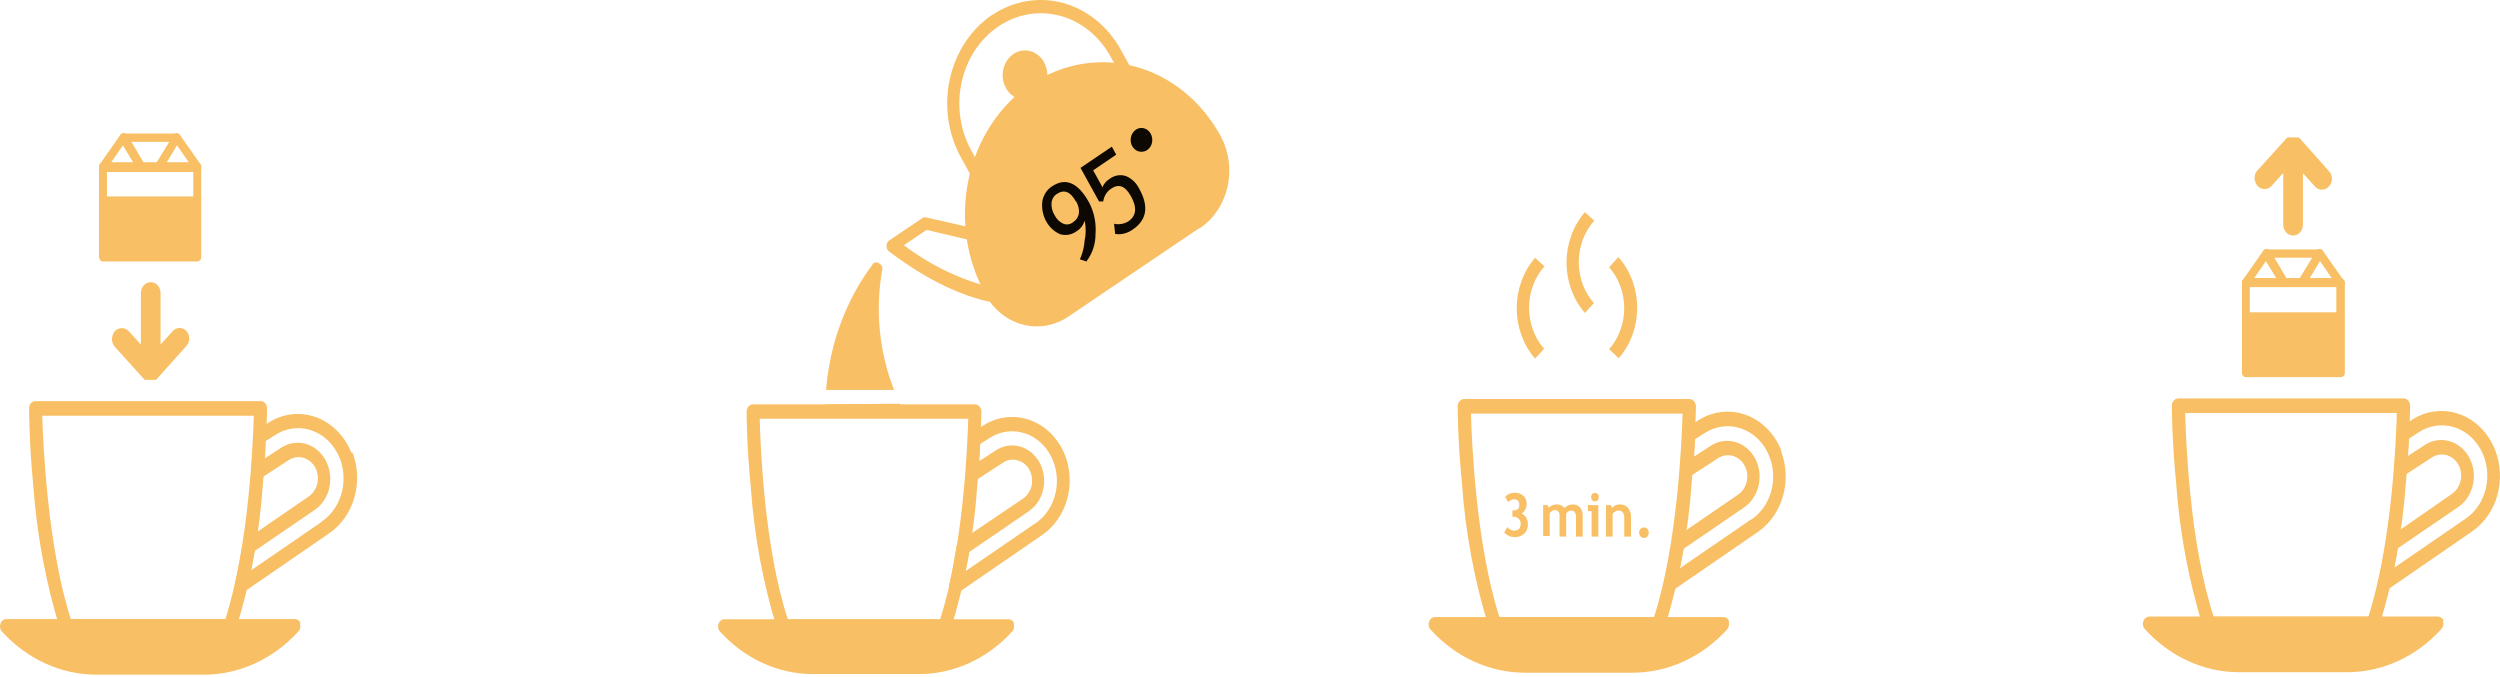 <svg width="665" height="180" viewBox="0 0 665 180" fill="none" xmlns="http://www.w3.org/2000/svg">
<g id="Group 9">
<g id="icon1">
<path id="Vector" d="M52.472 52.25H27.391V68.351H52.472V52.25Z" fill="#F8BF64"/>
<path id="Vector_2" fill-rule="evenodd" clip-rule="evenodd" d="M41.718 43.211H38.145L34.953 37.738H45.101L41.718 43.211ZM47.941 36.149C47.849 35.957 47.711 35.797 47.542 35.684C47.373 35.573 47.18 35.513 46.984 35.513H32.879C32.683 35.513 32.49 35.573 32.321 35.684C32.153 35.797 32.014 35.957 31.922 36.149C31.83 36.333 31.781 36.539 31.781 36.749C31.781 36.959 31.83 37.166 31.922 37.349L36.613 45.153C36.713 45.313 36.847 45.444 37.002 45.536C37.157 45.628 37.33 45.678 37.506 45.682H42.229C42.405 45.678 42.578 45.628 42.733 45.536C42.889 45.444 43.022 45.313 43.123 45.153L47.813 37.349C47.944 37.167 48.025 36.948 48.047 36.717C48.07 36.486 48.033 36.252 47.941 36.043V36.149Z" fill="#F8BF64"/>
<path id="Vector_3" fill-rule="evenodd" clip-rule="evenodd" d="M29.561 43.211L32.752 38.586L35.528 43.211H29.561ZM38.464 43.741L33.741 35.938C33.657 35.777 33.536 35.643 33.39 35.55C33.245 35.457 33.079 35.408 32.911 35.408C32.74 35.401 32.57 35.439 32.415 35.519C32.259 35.599 32.123 35.718 32.018 35.867L26.561 43.67C26.453 43.854 26.395 44.069 26.395 44.288C26.395 44.508 26.453 44.722 26.561 44.906C26.652 45.102 26.789 45.268 26.957 45.386C27.125 45.504 27.319 45.57 27.518 45.577H37.698C37.89 45.574 38.077 45.514 38.24 45.402C38.404 45.29 38.536 45.131 38.623 44.941C38.695 44.744 38.718 44.528 38.691 44.317C38.663 44.106 38.584 43.907 38.464 43.741Z" fill="#F8BF64"/>
<path id="Vector_4" fill-rule="evenodd" clip-rule="evenodd" d="M44.271 43.211L47.047 38.586L50.238 43.211H44.271ZM53.302 43.67L47.845 35.867C47.739 35.718 47.603 35.599 47.448 35.519C47.293 35.439 47.123 35.401 46.952 35.408C46.783 35.408 46.618 35.457 46.473 35.55C46.327 35.643 46.206 35.777 46.122 35.938L41.399 43.741C41.304 43.923 41.254 44.13 41.254 44.341C41.254 44.552 41.304 44.759 41.399 44.941C41.486 45.131 41.619 45.29 41.782 45.402C41.945 45.514 42.133 45.574 42.325 45.577H52.504C52.703 45.57 52.897 45.504 53.065 45.386C53.234 45.268 53.37 45.102 53.461 44.906C53.547 44.706 53.578 44.481 53.55 44.262C53.522 44.042 53.435 43.836 53.302 43.67Z" fill="#F8BF64"/>
<path id="Vector_5" fill-rule="evenodd" clip-rule="evenodd" d="M51.419 67.185H28.444V45.753H51.419V67.185ZM52.472 43.211H27.391C27.111 43.211 26.843 43.334 26.646 43.552C26.449 43.77 26.338 44.067 26.338 44.376V68.35C26.337 68.663 26.448 68.963 26.644 69.187C26.841 69.411 27.109 69.542 27.391 69.551H52.472C52.754 69.542 53.022 69.411 53.219 69.187C53.416 68.963 53.525 68.663 53.525 68.35V44.376C53.525 44.067 53.414 43.77 53.217 43.552C53.019 43.334 52.752 43.211 52.472 43.211Z" fill="#F8BF64"/>
<path id="Vector_6" fill-rule="evenodd" clip-rule="evenodd" d="M38.496 101.046C38.547 101.068 38.604 101.068 38.655 101.046H38.91H39.166H39.389C39.729 101.081 40.071 101.081 40.41 101.046H40.697H40.953H41.176C41.206 101.061 41.239 101.07 41.272 101.07C41.305 101.07 41.338 101.061 41.367 101.046C41.544 100.977 41.699 100.855 41.814 100.693L49.537 92.078C49.792 91.816 49.995 91.5 50.135 91.147C50.274 90.795 50.346 90.414 50.346 90.03C50.346 89.645 50.274 89.264 50.135 88.912C49.995 88.56 49.792 88.243 49.537 87.982C49.032 87.478 48.371 87.212 47.692 87.238C47.013 87.264 46.37 87.582 45.899 88.123L42.708 91.654V77.954C42.708 77.186 42.432 76.45 41.941 75.907C41.451 75.364 40.785 75.059 40.091 75.059C39.397 75.059 38.732 75.364 38.241 75.907C37.75 76.45 37.474 77.186 37.474 77.954V91.654L34.283 88.123C33.778 87.584 33.103 87.282 32.401 87.282C31.698 87.282 31.024 87.584 30.518 88.123C30.048 88.693 29.787 89.435 29.784 90.206C29.787 90.956 30.05 91.677 30.518 92.219L38.304 100.834C38.357 100.916 38.422 100.987 38.496 101.046Z" fill="#F8BF64"/>
<path id="Vector_7" fill-rule="evenodd" clip-rule="evenodd" d="M59.939 164.706H18.839C12.616 145.357 11.467 118.029 11.244 110.579H67.502C67.31 118.029 66.162 145.357 59.939 164.706ZM70.533 107.26C70.37 107.08 70.175 106.937 69.962 106.84C69.748 106.743 69.52 106.694 69.289 106.695H9.457C8.993 106.707 8.55 106.909 8.213 107.26C8.053 107.442 7.928 107.657 7.845 107.894C7.763 108.131 7.725 108.384 7.734 108.637C7.734 108.637 7.734 117.605 8.851 129.186C9.79 142.174 12.18 154.982 15.967 167.319C16.1 167.685 16.33 167.998 16.625 168.218C16.921 168.438 17.27 168.555 17.626 168.555H61.152C61.505 168.558 61.85 168.441 62.141 168.22C62.432 167.999 62.655 167.685 62.779 167.319C66.596 154.991 68.987 142.179 69.895 129.186C70.948 117.605 71.044 108.743 71.044 108.637C71.033 108.124 70.851 107.634 70.533 107.26Z" fill="#F8BF64"/>
<path id="Vector_8" fill-rule="evenodd" clip-rule="evenodd" d="M85.69 138.719L66.831 151.677C67.15 150.018 67.438 148.323 67.725 146.558L83.903 135.506C85.639 134.252 86.914 132.355 87.499 130.155C88.084 127.954 87.94 125.595 87.094 123.501C86.608 122.261 85.889 121.15 84.985 120.241C84.081 119.332 83.013 118.646 81.851 118.229C80.689 117.811 79.461 117.672 78.247 117.82C77.032 117.968 75.861 118.4 74.809 119.088L70.309 122.018C70.309 120.465 70.501 118.911 70.565 117.393L73.054 115.804C75.804 113.973 79.1 113.427 82.214 114.284C85.329 115.142 88.009 117.333 89.663 120.377C91.318 123.42 91.812 127.066 91.037 130.512C90.262 133.959 88.281 136.924 85.531 138.754L85.69 138.719ZM93.445 120.394C92.563 118.182 91.27 116.199 89.65 114.576C88.031 112.953 86.12 111.725 84.043 110.972C81.967 110.22 79.77 109.959 77.596 110.208C75.422 110.456 73.32 111.208 71.426 112.415L68.235 114.568C67.991 114.734 67.786 114.961 67.637 115.231C67.487 115.501 67.397 115.806 67.374 116.122C67.374 119.158 67.055 122.266 66.799 125.337C66.769 125.699 66.831 126.062 66.977 126.387C67.124 126.711 67.35 126.984 67.629 127.173C67.903 127.357 68.218 127.454 68.538 127.454C68.859 127.454 69.174 127.357 69.448 127.173L76.819 122.371C77.448 121.97 78.146 121.718 78.869 121.633C79.591 121.548 80.321 121.631 81.013 121.877C81.704 122.123 82.341 122.527 82.883 123.062C83.425 123.597 83.859 124.252 84.159 124.984C84.634 126.234 84.694 127.63 84.325 128.924C83.957 130.217 83.186 131.324 82.148 132.046L65.332 143.592C65.115 143.724 64.929 143.911 64.79 144.138C64.652 144.366 64.564 144.626 64.534 144.898C63.928 148.429 63.289 151.96 62.555 155.137C62.474 155.514 62.493 155.909 62.613 156.273C62.732 156.637 62.945 156.954 63.225 157.185C63.531 157.433 63.9 157.569 64.278 157.574C64.599 157.576 64.913 157.465 65.172 157.256L87.509 141.897C90.71 139.73 93.101 136.365 94.249 132.412C95.397 128.46 95.225 124.183 93.764 120.359L93.445 120.394Z" fill="#F8BF64"/>
<path id="Vector_9" fill-rule="evenodd" clip-rule="evenodd" d="M54.132 175.581H25.731C18.83 175.561 12.117 173.085 6.585 168.519H73.597C68.065 173.085 61.352 175.561 54.451 175.581H54.132ZM79.979 165.871C79.853 165.509 79.629 165.199 79.338 164.984C79.046 164.769 78.702 164.659 78.352 164.67H1.767C1.417 164.659 1.072 164.769 0.78 164.984C0.489 165.199 0.265 165.509 0.139 165.871C0.002 166.225 -0.035 166.618 0.033 166.996C0.102 167.374 0.272 167.721 0.522 167.989C7.219 175.359 16.286 179.487 25.731 179.465H54.132C63.577 179.487 72.644 175.359 79.341 167.989C79.604 167.715 79.783 167.356 79.852 166.963C79.92 166.57 79.876 166.164 79.724 165.8L79.979 165.871Z" fill="#F8BF64"/>
<path id="Vector_10" fill-rule="evenodd" clip-rule="evenodd" d="M77.969 166.119C77.84 165.787 77.626 165.503 77.354 165.303C77.082 165.102 76.764 164.993 76.437 164.989H3.426C3.096 164.995 2.775 165.108 2.502 165.315C2.23 165.521 2.018 165.81 1.892 166.148C1.767 166.486 1.733 166.857 1.796 167.216C1.859 167.575 2.015 167.905 2.246 168.166C8.643 175.216 17.309 179.166 26.338 179.147H53.526C62.555 179.166 71.221 175.216 77.618 168.166C77.857 167.905 78.019 167.569 78.082 167.203C78.144 166.837 78.105 166.459 77.969 166.119Z" fill="#F8BF64"/>
</g>
<g id="icon2">
<path id="Vector_11" fill-rule="evenodd" clip-rule="evenodd" d="M276.337 17.428C275.889 16.618 275.234 15.973 274.455 15.575C273.676 15.177 272.808 15.044 271.96 15.191C271.112 15.339 270.323 15.761 269.692 16.404C269.061 17.048 268.617 17.884 268.415 18.806C268.213 19.729 268.262 20.698 268.558 21.589C268.853 22.481 269.38 23.256 270.073 23.816C270.766 24.376 271.593 24.696 272.45 24.737C273.308 24.777 274.157 24.535 274.89 24.042C275.378 23.714 275.803 23.282 276.14 22.771C276.477 22.261 276.72 21.682 276.854 21.067C276.989 20.453 277.012 19.815 276.924 19.191C276.835 18.566 276.635 17.967 276.337 17.428Z" fill="#F8BF64"/>
<path id="Vector_12" d="M318.717 60.874L284.108 84.268C280.475 86.684 276.128 87.421 272.007 86.32C267.886 85.22 264.322 82.369 262.085 78.385V78.176C257.018 69.032 255.429 58.041 257.663 47.604C259.897 37.168 265.774 28.134 274.009 22.476H274.198C282.488 16.892 292.441 15.171 301.876 17.689C311.311 20.208 319.46 26.761 324.537 35.914L324.915 36.575C326.968 40.603 327.531 45.355 326.487 49.833C325.443 54.312 322.873 58.169 319.315 60.596L318.717 60.874ZM282.409 81.03L317.364 57.358C320.21 55.395 322.244 52.272 323.027 48.663C323.81 45.055 323.279 41.251 321.548 38.072L321.391 37.828C316.779 29.566 309.402 23.655 300.868 21.386C292.334 19.117 283.335 20.672 275.834 25.713C268.355 30.823 263.007 38.999 260.956 48.455C258.905 57.912 260.317 67.883 264.885 76.191V76.4C265.746 77.986 266.884 79.365 268.232 80.458C269.581 81.551 271.112 82.336 272.738 82.767C274.364 83.198 276.05 83.267 277.7 82.969C279.35 82.67 280.929 82.011 282.346 81.03H282.409Z" fill="#F8BF64"/>
<path id="Vector_13" fill-rule="evenodd" clip-rule="evenodd" d="M250.066 164.754H209.574C203.282 145.677 202.275 118.732 202.086 111.387H257.554C257.334 118.732 256.233 145.677 250.066 164.754ZM260.543 108.114C260.21 107.768 259.773 107.569 259.316 107.557H200.324C200.097 107.556 199.871 107.605 199.661 107.7C199.45 107.796 199.259 107.937 199.097 108.114C198.784 108.483 198.605 108.966 198.594 109.472C198.594 109.472 198.594 118.314 199.727 129.733C200.622 142.543 202.979 155.176 206.743 167.33C206.865 167.691 207.085 168.001 207.372 168.219C207.659 168.437 207.999 168.552 208.347 168.549H251.293C251.641 168.552 251.982 168.437 252.269 168.219C252.556 168.001 252.775 167.691 252.898 167.33C256.661 155.176 259.019 142.543 259.914 129.733C260.952 118.314 261.047 109.576 261.047 109.472C261.036 108.966 260.856 108.483 260.543 108.114Z" fill="#F8BF64"/>
<path id="Vector_14" fill-rule="evenodd" clip-rule="evenodd" d="M275.488 139.132L256.862 151.908C257.177 150.272 257.491 148.601 257.775 146.86L273.695 135.964C275.444 134.765 276.744 132.908 277.356 130.734C277.969 128.56 277.853 126.215 277.03 124.128C276.546 122.909 275.835 121.818 274.943 120.925C274.052 120.031 272.999 119.357 271.855 118.946C270.711 118.535 269.501 118.397 268.306 118.54C267.11 118.683 265.955 119.104 264.917 119.776L260.48 122.666C260.48 121.134 260.669 119.602 260.732 118.105L263.186 116.539C264.64 115.594 266.257 115.001 267.933 114.797C269.608 114.593 271.304 114.783 272.908 115.355C275.071 116.14 276.987 117.591 278.43 119.539C279.874 121.487 280.784 123.85 281.055 126.351C281.326 128.852 280.946 131.387 279.96 133.657C278.974 135.927 277.422 137.839 275.488 139.167V139.132ZM283.291 121.064C282.418 118.877 281.139 116.918 279.537 115.314C277.935 113.71 276.045 112.497 273.991 111.755C271.937 111.013 269.765 110.758 267.616 111.006C265.467 111.254 263.39 112.001 261.519 113.197L258.372 115.32C258.126 115.477 257.92 115.699 257.772 115.967C257.623 116.234 257.538 116.539 257.523 116.852C257.523 119.846 257.208 122.91 256.957 125.938C256.926 126.287 256.984 126.639 257.122 126.954C257.26 127.27 257.474 127.538 257.74 127.728C258.006 127.918 258.314 128.024 258.631 128.034C258.948 128.044 259.261 127.957 259.536 127.783L266.836 123.049C267.454 122.637 268.146 122.38 268.863 122.296C269.581 122.211 270.306 122.302 270.989 122.561C271.687 122.779 272.332 123.167 272.877 123.697C273.421 124.228 273.851 124.886 274.135 125.625C274.614 126.852 274.68 128.228 274.322 129.505C273.965 130.782 273.206 131.875 272.184 132.587L255.226 144.041C255.02 144.181 254.843 144.368 254.707 144.59C254.571 144.813 254.48 145.064 254.44 145.329C253.873 148.81 253.244 152.291 252.52 155.424C252.459 155.706 252.456 156 252.511 156.284C252.566 156.568 252.677 156.835 252.837 157.065C252.997 157.295 253.201 157.483 253.435 157.615C253.668 157.746 253.926 157.819 254.188 157.826C254.513 157.825 254.831 157.715 255.1 157.513L277.124 142.37C280.302 140.23 282.675 136.894 283.808 132.973C284.94 129.053 284.757 124.812 283.291 121.03V121.064Z" fill="#F8BF64"/>
<path id="Vector_15" fill-rule="evenodd" clip-rule="evenodd" d="M244.372 175.476H216.339C209.533 175.464 202.913 173.022 197.461 168.514H263.532C258.076 173.011 251.459 175.451 244.655 175.476H244.372ZM269.825 165.903C269.693 165.552 269.471 165.251 269.185 165.041C268.899 164.83 268.563 164.718 268.22 164.719H192.71C192.37 164.715 192.038 164.827 191.756 165.038C191.475 165.25 191.259 165.551 191.137 165.903C191.002 166.252 190.966 166.639 191.033 167.012C191.1 167.385 191.268 167.726 191.515 167.991C198.108 175.252 207.036 179.322 216.339 179.306H244.372C253.683 179.319 262.62 175.251 269.227 167.991C269.479 167.715 269.649 167.362 269.717 166.977C269.784 166.592 269.745 166.193 269.604 165.833L269.825 165.903Z" fill="#F8BF64"/>
<path id="Vector_16" fill-rule="evenodd" clip-rule="evenodd" d="M219.58 107.558C219.58 108.532 219.58 109.507 219.58 110.517L225.086 110.865H241.006C240.471 109.89 239.873 108.811 239.275 107.383L219.58 107.558ZM232.165 70.273C225.041 79.765 220.706 91.437 219.737 103.728H237.828C233.852 93.645 232.754 82.458 234.682 71.666C234.733 71.388 234.703 71.1 234.595 70.843C234.488 70.586 234.308 70.374 234.084 70.239L233.612 69.925C233.362 69.783 233.076 69.741 232.801 69.804C232.526 69.867 232.28 70.033 232.102 70.273H232.165Z" fill="#F8BF64"/>
<path id="Vector_17" fill-rule="evenodd" clip-rule="evenodd" d="M264.256 76.574C255.726 74.539 247.636 70.684 240.439 65.225L246.479 61.152L261.235 64.633C261.289 64.828 261.363 65.015 261.455 65.191C261.444 65.294 261.444 65.4 261.455 65.504L261.739 66.165C261.866 66.467 262.014 66.757 262.179 67.035L262.651 67.975C264.737 71.716 267.553 74.892 270.894 77.27C268.579 77.252 266.272 76.984 264.004 76.47L264.256 76.574ZM276.998 76.853C272.19 74.765 268.118 71.017 265.388 66.165L264.916 65.295L264.539 64.529L264.256 63.868C264.067 63.485 263.91 63.067 263.721 62.58C263.628 62.313 263.476 62.077 263.277 61.894C263.079 61.711 262.842 61.588 262.588 61.535L246.417 57.845C246.225 57.792 246.025 57.784 245.831 57.82C245.636 57.856 245.45 57.935 245.284 58.054L236.569 63.937C236.339 64.088 236.149 64.302 236.017 64.558C235.884 64.814 235.814 65.104 235.814 65.399C235.805 65.693 235.865 65.985 235.986 66.246C236.107 66.508 236.286 66.732 236.506 66.896C258.309 83.432 272.908 81.552 276.872 80.578C277.05 80.545 277.222 80.474 277.375 80.369C277.583 80.217 277.759 80.017 277.889 79.783C278.02 79.548 278.102 79.285 278.13 79.011C278.231 78.609 278.197 78.18 278.035 77.803C277.873 77.426 277.594 77.126 277.25 76.957L276.998 76.853Z" fill="#F8BF64"/>
<path id="Vector_18" fill-rule="evenodd" clip-rule="evenodd" d="M263.816 4.025C258.202 7.848 254.185 13.977 252.646 21.069C251.107 28.162 252.171 35.64 255.604 41.867L264.823 58.542L267.528 56.697L258.373 40.056C255.369 34.627 254.437 28.1 255.782 21.911C257.128 15.722 260.64 10.378 265.546 7.054C270.453 3.73 276.352 2.699 281.945 4.188C287.539 5.676 292.369 9.562 295.372 14.991L304.591 31.632L307.297 29.821L298.078 13.146C294.628 6.929 289.092 2.477 282.681 0.768C276.271 -0.942 269.51 0.23 263.879 4.025" fill="#F8BF64"/>
<path id="Vector_19" fill-rule="evenodd" clip-rule="evenodd" d="M274.104 22.58C273.482 23 272.735 23.13 272.027 22.941C271.319 22.751 270.708 22.258 270.328 21.57C269.949 20.883 269.831 20.056 270.003 19.273C270.174 18.489 270.619 17.813 271.241 17.393C271.545 17.177 271.885 17.032 272.241 16.964C272.598 16.896 272.962 16.908 273.314 16.999C273.666 17.09 273.998 17.258 274.29 17.493C274.583 17.728 274.829 18.025 275.016 18.368C275.392 19.063 275.506 19.892 275.336 20.68C275.165 21.467 274.723 22.149 274.104 22.58ZM269.573 14.364C268.566 15.039 267.762 16.029 267.263 17.209C266.765 18.39 266.595 19.707 266.774 20.995C266.953 22.282 267.474 23.482 268.27 24.442C269.066 25.402 270.101 26.079 271.246 26.387C272.39 26.695 273.591 26.62 274.696 26.172C275.802 25.724 276.762 24.923 277.456 23.87C278.15 22.817 278.545 21.56 278.593 20.258C278.64 18.957 278.337 17.669 277.722 16.558C276.895 15.072 275.572 14.009 274.04 13.598C272.508 13.187 270.891 13.463 269.542 14.364H269.573Z" fill="#F8BF64"/>
<path id="Vector_20" fill-rule="evenodd" clip-rule="evenodd" d="M283.29 82.667L318.151 58.994C319.773 57.905 321.186 56.472 322.308 54.778C323.429 53.084 324.238 51.162 324.688 49.122C325.138 47.082 325.22 44.964 324.93 42.889C324.64 40.813 323.982 38.822 322.996 37.028V36.819C318.095 28.257 310.349 22.17 301.428 19.873C292.508 17.575 283.129 19.251 275.315 24.538C267.501 29.825 261.879 38.3 259.663 48.133C257.447 57.966 258.814 68.369 263.469 77.097V77.306C265.467 80.901 268.67 83.475 272.378 84.466C276.086 85.458 279.997 84.786 283.259 82.597" fill="#F8BF64"/>
<path id="Vector_21" d="M293.453 53.598H292.352L287.412 44.651L295.749 39.012L296.914 41.135L290.778 45.313L293.264 49.804C293.618 48.896 294.239 48.148 295.026 47.68C295.653 47.176 296.375 46.836 297.138 46.685C297.901 46.535 298.685 46.577 299.431 46.81C300.998 47.423 302.301 48.666 303.08 50.291C305.629 54.921 305.062 58.507 301.318 61.048C299.937 62.059 298.271 62.479 296.63 62.232L296.347 59.517C297.633 59.806 298.97 59.584 300.123 58.89C302.262 57.462 302.514 55.234 300.878 52.275C299.242 49.316 297.511 48.794 295.403 50.291C294.885 50.658 294.443 51.142 294.107 51.713C293.77 52.283 293.547 52.926 293.453 53.598ZM286.185 53.598C284.738 50.953 283.039 50.291 281.088 51.614C280.703 51.857 280.376 52.199 280.135 52.611C279.894 53.023 279.746 53.493 279.704 53.981C279.632 55.116 279.909 56.245 280.49 57.184C280.995 58.219 281.806 59.031 282.787 59.482C283.196 59.663 283.638 59.732 284.076 59.683C284.515 59.635 284.936 59.47 285.304 59.203C287.255 57.915 287.538 55.861 286.185 53.424V53.598ZM289.08 69.577L287.255 68.986C287.958 67.431 288.386 65.741 288.513 64.007C288.886 62.256 288.886 60.432 288.513 58.681C288.172 59.871 287.428 60.869 286.437 61.466C285.795 61.949 285.066 62.274 284.301 62.418C283.535 62.562 282.751 62.523 282 62.301C280.444 61.646 279.13 60.433 278.269 58.856C277.408 57.279 277.049 55.428 277.25 53.598C277.388 52.767 277.687 51.978 278.127 51.287C278.567 50.596 279.137 50.019 279.798 49.595C283.448 47.123 286.783 48.55 289.74 53.946C291.049 56.467 291.631 59.37 291.408 62.267C291.421 64.876 290.596 67.405 289.08 69.403V69.577Z" fill="#0D0802"/>
<path id="Vector_22" d="M306.51 37.236C306.51 37.654 306.435 38.067 306.288 38.451C306.142 38.836 305.928 39.185 305.658 39.477C305.389 39.768 305.069 39.998 304.718 40.151C304.367 40.304 303.992 40.379 303.615 40.369C303.241 40.381 302.869 40.306 302.523 40.15C302.176 39.994 301.862 39.761 301.602 39.464C301.329 39.177 301.113 38.831 300.967 38.448C300.821 38.065 300.748 37.652 300.752 37.236C300.747 36.815 300.82 36.397 300.966 36.008C301.112 35.619 301.328 35.267 301.602 34.973C301.861 34.672 302.174 34.433 302.52 34.271C302.866 34.11 303.239 34.029 303.615 34.033C304.383 34.033 305.119 34.371 305.662 34.971C306.205 35.572 306.51 36.387 306.51 37.236Z" fill="#0D0802"/>
<path id="Vector_23" fill-rule="evenodd" clip-rule="evenodd" d="M267.812 166.147C267.684 165.82 267.473 165.54 267.205 165.342C266.937 165.145 266.623 165.037 266.301 165.033H194.379C194.046 165.022 193.719 165.123 193.44 165.324C193.161 165.524 192.944 165.814 192.817 166.154C192.691 166.494 192.661 166.869 192.732 167.228C192.803 167.588 192.971 167.915 193.214 168.166C199.522 175.117 208.066 179.011 216.969 178.992H243.774C252.674 179 261.215 175.107 267.528 168.166C267.757 167.903 267.911 167.572 267.973 167.213C268.034 166.855 268 166.484 267.874 166.147" fill="#F8BF64"/>
</g>
<g id="icon3">
<path id="Vector_24" fill-rule="evenodd" clip-rule="evenodd" d="M430.392 68.476L428.029 71.091C430.605 74.002 432.048 77.914 432.048 81.989C432.048 86.063 430.605 89.975 428.029 92.887L430.583 95.289C433.726 91.693 435.482 86.885 435.482 81.883C435.482 76.88 433.726 72.073 430.583 68.476" fill="#F8BF64"/>
<path id="Vector_25" fill-rule="evenodd" clip-rule="evenodd" d="M424.166 58.797L421.58 56.431C418.452 60.036 416.706 64.84 416.706 69.837C416.706 74.834 418.452 79.638 421.58 83.243L423.975 80.629C421.397 77.712 419.953 73.793 419.953 69.713C419.953 65.633 421.397 61.715 423.975 58.797" fill="#F8BF64"/>
<path id="Vector_26" fill-rule="evenodd" clip-rule="evenodd" d="M410.917 70.949L408.331 68.582C405.203 72.187 403.457 76.991 403.457 81.988C403.457 86.986 405.203 91.79 408.331 95.395L410.725 92.781C408.162 89.855 406.729 85.94 406.729 81.865C406.729 77.79 408.162 73.875 410.725 70.949" fill="#F8BF64"/>
<path id="Vector_27" fill-rule="evenodd" clip-rule="evenodd" d="M439.97 164.176H398.848C392.623 144.817 391.473 117.474 391.282 110.02H447.569C447.345 117.474 446.196 144.817 439.97 164.176ZM450.602 106.7C450.264 106.348 449.82 106.147 449.356 106.135H389.494C389.263 106.134 389.034 106.183 388.821 106.28C388.607 106.377 388.413 106.52 388.249 106.7C387.931 107.074 387.749 107.564 387.738 108.077C387.738 108.077 387.738 117.05 388.887 128.637C389.796 141.636 392.188 154.456 396.007 166.79C396.131 167.155 396.354 167.47 396.645 167.691C396.937 167.913 397.282 168.029 397.635 168.026H441.215C441.567 168.024 441.911 167.906 442.201 167.685C442.492 167.465 442.715 167.153 442.843 166.79C446.663 154.456 449.055 141.636 449.963 128.637C451.017 117.05 451.112 108.183 451.112 108.077C451.101 107.564 450.919 107.074 450.602 106.7Z" fill="#F8BF64"/>
<path id="Vector_28" fill-rule="evenodd" clip-rule="evenodd" d="M465.767 138.176L446.866 151.14C447.185 149.48 447.505 147.784 447.792 146.018L463.947 134.961C465.722 133.744 467.041 131.859 467.663 129.653C468.284 127.448 468.166 125.068 467.331 122.95C466.842 121.73 466.127 120.636 465.233 119.74C464.339 118.843 463.285 118.164 462.14 117.745C460.994 117.325 459.782 117.176 458.581 117.306C457.38 117.436 456.217 117.842 455.167 118.499L450.665 121.431C450.665 119.877 450.857 118.322 450.921 116.803L453.411 115.213C454.88 114.256 456.516 113.654 458.211 113.447C459.906 113.24 461.622 113.432 463.244 114.012C465.451 114.792 467.409 116.257 468.886 118.232C470.362 120.206 471.296 122.609 471.575 125.153C471.854 127.698 471.467 130.278 470.46 132.586C469.453 134.894 467.868 136.834 465.894 138.176H465.767ZM473.812 119.806C472.925 117.58 471.623 115.586 469.991 113.955C468.359 112.324 466.434 111.093 464.342 110.343C462.25 109.592 460.039 109.339 457.852 109.6C455.666 109.861 453.554 110.631 451.655 111.857L448.462 114.012C448.213 114.171 448.003 114.397 447.853 114.668C447.702 114.94 447.615 115.249 447.6 115.567C447.6 118.605 447.281 121.713 447.026 124.787C446.995 125.141 447.053 125.498 447.193 125.818C447.334 126.138 447.55 126.41 447.821 126.603C448.091 126.796 448.404 126.904 448.725 126.914C449.047 126.924 449.364 126.835 449.644 126.659L457.051 121.855C457.678 121.453 458.374 121.202 459.094 121.117C459.814 121.032 460.543 121.116 461.232 121.362C461.921 121.609 462.556 122.013 463.095 122.548C463.634 123.083 464.066 123.737 464.362 124.469C464.848 125.714 464.915 127.111 464.552 128.406C464.189 129.702 463.42 130.811 462.382 131.534L445.525 143.086C445.316 143.228 445.136 143.418 444.998 143.644C444.861 143.869 444.768 144.125 444.727 144.393C444.152 147.926 443.482 151.458 442.779 154.638C442.718 154.924 442.714 155.222 442.77 155.51C442.825 155.798 442.938 156.069 443.1 156.303C443.263 156.536 443.47 156.727 443.707 156.86C443.944 156.994 444.205 157.067 444.472 157.075C444.802 157.073 445.124 156.963 445.397 156.757L467.746 141.39C470.9 139.167 473.232 135.77 474.32 131.812C475.409 127.854 475.184 123.596 473.684 119.806H473.812Z" fill="#F8BF64"/>
<path id="Vector_29" fill-rule="evenodd" clip-rule="evenodd" d="M434.191 175.056H405.745C398.838 175.043 392.12 172.565 386.589 167.991H453.635C448.097 172.554 441.383 175.031 434.479 175.056H434.191ZM460.02 165.341C459.887 164.985 459.661 164.68 459.371 164.467C459.081 164.253 458.74 164.139 458.392 164.14H381.736C381.391 164.136 381.053 164.25 380.768 164.464C380.482 164.679 380.263 164.985 380.139 165.341C380.002 165.696 379.965 166.089 380.033 166.467C380.102 166.845 380.272 167.192 380.523 167.461C387.211 174.832 396.272 178.962 405.713 178.942H434.159C443.608 178.956 452.677 174.828 459.381 167.461C459.635 167.18 459.809 166.823 459.883 166.434C459.957 166.045 459.927 165.641 459.796 165.271L460.02 165.341Z" fill="#F8BF64"/>
<path id="Vector_30" d="M436.011 141.673C436.009 141.487 436.043 141.304 436.109 141.134C436.175 140.963 436.272 140.81 436.394 140.683C436.636 140.433 436.956 140.294 437.288 140.295C437.453 140.291 437.616 140.323 437.77 140.39C437.923 140.457 438.063 140.556 438.182 140.683C438.304 140.81 438.401 140.963 438.467 141.134C438.533 141.304 438.566 141.487 438.565 141.673C438.567 141.863 438.534 142.052 438.468 142.228C438.402 142.404 438.305 142.564 438.182 142.697C438.063 142.824 437.923 142.924 437.77 142.991C437.616 143.057 437.453 143.09 437.288 143.086C436.956 143.086 436.636 142.947 436.394 142.697C436.271 142.564 436.173 142.404 436.108 142.228C436.042 142.052 436.009 141.863 436.011 141.673ZM432.052 142.732V137.893C432.101 137.334 431.977 136.773 431.701 136.303C431.542 136.13 431.351 135.996 431.142 135.911C430.933 135.825 430.71 135.79 430.487 135.808C430.198 135.829 429.916 135.913 429.657 136.056C429.392 136.206 429.154 136.41 428.955 136.656V142.732H427.199V134.36H428.476L428.795 135.137C429.062 134.808 429.394 134.551 429.765 134.386C430.136 134.22 430.536 134.151 430.934 134.183C431.321 134.166 431.707 134.235 432.069 134.387C432.432 134.539 432.762 134.77 433.041 135.067C433.593 135.756 433.879 136.656 433.84 137.575V142.732H432.052ZM423.368 142.732V135.95H422.378V134.36H425.156V142.732H423.368ZM424.262 131.11C424.397 131.105 424.532 131.131 424.658 131.186C424.784 131.241 424.898 131.324 424.994 131.43C425.09 131.536 425.165 131.663 425.215 131.802C425.264 131.942 425.288 132.091 425.283 132.24C425.286 132.542 425.183 132.834 424.996 133.053C424.899 133.157 424.784 133.239 424.658 133.293C424.532 133.348 424.397 133.374 424.262 133.371C424.126 133.376 423.991 133.35 423.865 133.295C423.74 133.24 423.625 133.157 423.529 133.051C423.434 132.945 423.358 132.818 423.309 132.679C423.259 132.539 423.236 132.39 423.24 132.24C423.237 132.091 423.261 131.942 423.31 131.802C423.359 131.663 423.433 131.536 423.527 131.428C423.633 131.317 423.759 131.231 423.896 131.176C424.034 131.121 424.18 131.099 424.325 131.11H424.262ZM419.217 142.732V137.469C419.217 136.374 418.77 135.808 417.876 135.808C417.602 135.822 417.337 135.919 417.11 136.091C416.895 136.223 416.718 136.419 416.599 136.656V142.732H414.843V137.01C414.85 136.832 414.822 136.655 414.762 136.49C414.701 136.326 414.609 136.177 414.492 136.056C414.364 135.923 414.213 135.821 414.049 135.754C413.884 135.687 413.709 135.658 413.534 135.667C413.271 135.687 413.017 135.784 412.8 135.95C412.572 136.103 412.376 136.307 412.225 136.55V142.591H410.469V134.36H411.683L412.034 135.067C412.281 134.781 412.578 134.555 412.908 134.403C413.238 134.251 413.592 134.176 413.949 134.183C414.364 134.155 414.78 134.221 415.17 134.379C415.56 134.537 415.916 134.784 416.216 135.102C416.469 134.796 416.787 134.565 417.142 134.431C417.518 134.266 417.919 134.182 418.323 134.183C418.685 134.166 419.047 134.228 419.387 134.368C419.727 134.508 420.039 134.721 420.303 134.996C420.784 135.598 421.036 136.383 421.005 137.186V142.732H419.217ZM400.061 141.743L400.955 140.189C401.177 140.477 401.45 140.71 401.758 140.874C402.066 141.039 402.401 141.13 402.743 141.143C403.924 141.143 404.499 140.542 404.499 139.341C404.514 139.089 404.476 138.836 404.387 138.603C404.298 138.37 404.162 138.163 403.988 137.999C403.61 137.633 403.118 137.443 402.615 137.469H402.296V135.773H402.583C403.605 135.773 404.148 135.314 404.148 134.325C404.148 133.336 403.669 132.806 402.679 132.806C402.399 132.817 402.125 132.892 401.872 133.025C401.619 133.159 401.394 133.349 401.211 133.583L400.348 132.205C400.631 131.855 400.98 131.578 401.37 131.393C401.816 131.189 402.293 131.081 402.775 131.075C403.641 131.008 404.501 131.283 405.201 131.852C405.49 132.117 405.718 132.453 405.868 132.833C406.018 133.214 406.085 133.628 406.063 134.042C406.079 134.559 405.966 135.07 405.734 135.519C405.503 135.968 405.164 136.337 404.754 136.586C405.257 136.825 405.684 137.225 405.98 137.735C406.276 138.245 406.427 138.841 406.415 139.447C406.434 139.926 406.355 140.404 406.183 140.844C406.012 141.285 405.753 141.677 405.425 141.991C404.643 142.63 403.682 142.943 402.711 142.874C401.785 142.843 400.9 142.441 400.221 141.743H400.061Z" fill="#F8BF64"/>
<path id="Vector_31" fill-rule="evenodd" clip-rule="evenodd" d="M458.36 165.589C458.228 165.251 458.009 164.964 457.731 164.763C457.453 164.562 457.128 164.456 456.795 164.458H383.715C383.381 164.455 383.053 164.563 382.775 164.769C382.497 164.975 382.282 165.269 382.158 165.613C382.033 165.957 382.006 166.334 382.079 166.695C382.151 167.057 382.321 167.385 382.566 167.638C388.957 174.686 397.615 178.638 406.638 178.624H433.84C442.874 178.643 451.544 174.691 457.945 167.638C458.182 167.375 458.345 167.041 458.413 166.677C458.481 166.313 458.451 165.934 458.328 165.589" fill="#F8BF64"/>
</g>
<g id="icon4">
<path id="Vector_32" d="M622.514 83.073H597.41V99.189H622.514V83.073Z" fill="#F8BF64"/>
<path id="Vector_33" fill-rule="evenodd" clip-rule="evenodd" d="M611.751 74.027H608.174L604.98 68.549H615.136L611.751 74.027ZM617.979 66.959C617.882 66.773 617.742 66.62 617.574 66.514C617.405 66.409 617.214 66.355 617.021 66.358H602.904C602.71 66.351 602.517 66.403 602.348 66.509C602.179 66.615 602.04 66.771 601.946 66.959C601.851 67.141 601.8 67.349 601.8 67.56C601.8 67.771 601.851 67.978 601.946 68.16L606.705 75.865C606.807 76.02 606.942 76.146 607.097 76.233C607.253 76.319 607.425 76.362 607.599 76.359H612.326C612.5 76.362 612.672 76.319 612.828 76.233C612.983 76.146 613.118 76.02 613.22 75.865L617.915 68.019C618.02 67.843 618.082 67.639 618.093 67.428C618.104 67.217 618.065 67.006 617.979 66.817V66.959Z" fill="#F8BF64"/>
<path id="Vector_34" fill-rule="evenodd" clip-rule="evenodd" d="M599.582 74.027L602.776 69.397L605.555 74.027H599.582ZM608.461 74.557L603.766 66.747C603.68 66.588 603.558 66.456 603.413 66.363C603.268 66.27 603.103 66.22 602.936 66.217C602.764 66.204 602.592 66.239 602.435 66.319C602.279 66.4 602.143 66.522 602.042 66.676L596.58 74.486C596.471 74.67 596.414 74.885 596.414 75.105C596.414 75.324 596.471 75.539 596.58 75.723C596.673 75.915 596.811 76.076 596.98 76.188C597.148 76.3 597.341 76.359 597.538 76.359H607.727C607.919 76.367 608.11 76.316 608.277 76.209C608.444 76.103 608.58 75.947 608.67 75.758C608.761 75.57 608.801 75.357 608.786 75.144C608.772 74.932 608.703 74.728 608.589 74.557H608.461Z" fill="#F8BF64"/>
<path id="Vector_35" fill-rule="evenodd" clip-rule="evenodd" d="M614.306 74.027L617.085 69.397L620.278 74.027H614.306ZM623.344 74.486L617.851 66.676C617.759 66.52 617.63 66.395 617.478 66.314C617.326 66.233 617.157 66.199 616.989 66.217C616.82 66.217 616.655 66.266 616.509 66.359C616.363 66.452 616.242 66.586 616.158 66.747L611.431 74.557C611.336 74.74 611.286 74.947 611.286 75.158C611.286 75.369 611.336 75.576 611.431 75.759C611.52 75.944 611.654 76.098 611.817 76.204C611.981 76.31 612.168 76.364 612.358 76.359H622.674C622.871 76.359 623.064 76.3 623.232 76.188C623.401 76.076 623.539 75.915 623.632 75.723C623.702 75.509 623.712 75.276 623.661 75.056C623.61 74.835 623.499 74.636 623.344 74.486Z" fill="#F8BF64"/>
<path id="Vector_36" fill-rule="evenodd" clip-rule="evenodd" d="M621.46 97.987H598.465V76.359H621.46V97.987ZM622.514 73.992H597.411C597.131 73.992 596.863 74.114 596.665 74.333C596.468 74.552 596.357 74.848 596.357 75.158V99.153C596.352 99.307 596.376 99.461 596.428 99.605C596.479 99.749 596.557 99.879 596.656 99.988C596.754 100.098 596.872 100.183 597.002 100.24C597.132 100.297 597.271 100.324 597.411 100.319H622.674C622.954 100.319 623.222 100.196 623.419 99.977C623.617 99.759 623.728 99.462 623.728 99.153V75.193C623.728 74.884 623.617 74.587 623.419 74.368C623.222 74.15 622.954 74.027 622.674 74.027L622.514 73.992Z" fill="#F8BF64"/>
<path id="Vector_37" fill-rule="evenodd" clip-rule="evenodd" d="M608.525 36.567C608.577 36.545 608.633 36.545 608.685 36.567H608.94C609.023 36.535 609.113 36.535 609.196 36.567C609.196 36.567 609.356 36.567 609.419 36.567C609.757 36.496 610.104 36.496 610.441 36.567H610.697C610.791 36.536 610.891 36.536 610.984 36.567H611.208C611.238 36.551 611.271 36.543 611.304 36.543C611.337 36.543 611.37 36.551 611.4 36.567C611.576 36.636 611.731 36.758 611.847 36.92L619.48 45.508C619.736 45.769 619.939 46.086 620.079 46.439C620.218 46.792 620.29 47.173 620.29 47.557C620.29 47.943 620.218 48.323 620.079 48.676C619.939 49.029 619.736 49.346 619.48 49.607C619.237 49.877 618.948 50.09 618.63 50.236C618.312 50.382 617.972 50.457 617.628 50.457C617.284 50.457 616.943 50.382 616.625 50.236C616.307 50.09 616.018 49.877 615.775 49.607L612.581 46.073V59.75C612.581 60.518 612.305 61.255 611.814 61.799C611.323 62.342 610.657 62.648 609.962 62.648C609.268 62.648 608.602 62.342 608.111 61.799C607.619 61.255 607.343 60.518 607.343 59.75V46.003L604.15 49.536C603.654 50.032 603.007 50.302 602.339 50.293C601.671 50.284 601.031 49.996 600.547 49.487C600.062 48.978 599.769 48.285 599.727 47.547C599.684 46.809 599.895 46.081 600.317 45.508L608.11 36.92C608.21 36.756 608.356 36.632 608.525 36.567Z" fill="#F8BF64"/>
<path id="Vector_38" fill-rule="evenodd" clip-rule="evenodd" d="M629.988 164.036H588.851C582.463 144.67 581.473 117.353 581.25 109.861H637.557C637.366 117.353 636.216 144.67 629.988 164.036ZM640.591 106.539C640.428 106.359 640.233 106.216 640.02 106.119C639.806 106.022 639.577 105.973 639.346 105.974H579.461C579.228 105.974 578.997 106.025 578.781 106.125C578.566 106.225 578.371 106.371 578.207 106.555C578.044 106.74 577.915 106.958 577.829 107.198C577.742 107.438 577.7 107.694 577.704 107.953C577.704 107.953 577.704 116.894 578.854 128.485C579.763 141.489 582.156 154.313 585.976 166.651C586.105 167.014 586.328 167.326 586.619 167.547C586.909 167.768 587.253 167.886 587.605 167.888H631.202C631.555 167.891 631.9 167.775 632.192 167.553C632.483 167.332 632.706 167.017 632.83 166.651C636.651 154.313 639.044 141.489 639.953 128.485C641.007 116.894 641.102 108.023 641.102 107.953C641.099 107.427 640.917 106.922 640.591 106.539Z" fill="#F8BF64"/>
<path id="Vector_39" fill-rule="evenodd" clip-rule="evenodd" d="M655.762 138.026L636.887 150.996C637.206 149.335 637.493 147.638 637.781 145.871L653.974 134.81C655.739 133.582 657.048 131.694 657.663 129.49C658.278 127.286 658.159 124.91 657.327 122.795C656.84 121.555 656.12 120.443 655.216 119.533C654.312 118.622 653.244 117.934 652.083 117.513C650.921 117.093 649.692 116.949 648.477 117.092C647.261 117.235 646.087 117.661 645.031 118.342L640.527 121.275C640.527 119.72 640.719 118.201 640.783 116.681L643.274 115.055C644.637 114.148 646.149 113.547 647.722 113.286C649.295 113.025 650.899 113.109 652.443 113.534C653.987 113.959 655.439 114.716 656.719 115.763C657.998 116.809 659.078 118.124 659.898 119.632C660.718 121.14 661.262 122.812 661.498 124.553C661.734 126.294 661.657 128.069 661.273 129.777C660.889 131.485 660.205 133.092 659.259 134.508C658.314 135.923 657.125 137.119 655.762 138.026ZM663.683 119.65C662.799 117.419 661.499 115.42 659.867 113.785C658.235 112.151 656.308 110.917 654.214 110.166C652.12 109.415 649.906 109.163 647.717 109.427C645.529 109.691 643.416 110.465 641.518 111.698L638.324 113.854C638.074 114.013 637.864 114.238 637.714 114.51C637.563 114.782 637.476 115.091 637.461 115.409C637.461 118.448 637.142 121.558 636.887 124.668C636.858 125.024 636.921 125.382 637.068 125.701C637.215 126.019 637.44 126.286 637.717 126.47C637.991 126.654 638.306 126.751 638.627 126.751C638.948 126.751 639.263 126.654 639.537 126.47L646.915 121.664C647.545 121.262 648.243 121.01 648.966 120.925C649.689 120.84 650.42 120.923 651.112 121.169C651.804 121.416 652.442 121.82 652.984 122.355C653.527 122.891 653.962 123.546 654.261 124.279C654.737 125.53 654.796 126.927 654.428 128.222C654.059 129.516 653.287 130.624 652.249 131.347L635.449 143.009C635.235 143.145 635.052 143.334 634.914 143.561C634.776 143.787 634.686 144.046 634.651 144.316C634.044 147.85 633.405 151.384 632.671 154.6C632.591 154.972 632.613 155.361 632.732 155.719C632.851 156.077 633.063 156.389 633.341 156.614C633.647 156.862 634.016 156.998 634.395 157.003C634.711 157.001 635.021 156.904 635.29 156.72L657.647 141.313C660.833 139.103 663.196 135.699 664.304 131.723C665.412 127.746 665.192 123.461 663.683 119.65Z" fill="#F8BF64"/>
<path id="Vector_40" fill-rule="evenodd" clip-rule="evenodd" d="M624.175 174.92H595.75C588.841 174.905 582.121 172.427 576.586 167.852H643.657C638.12 172.422 631.402 174.9 624.494 174.92H624.175ZM650.045 165.202C649.92 164.84 649.695 164.529 649.404 164.314C649.112 164.099 648.767 163.989 648.416 164H571.764C571.415 163.999 571.074 164.112 570.784 164.325C570.494 164.539 570.268 164.843 570.134 165.199C570.001 165.555 569.966 165.947 570.034 166.325C570.102 166.703 570.271 167.05 570.518 167.322C573.833 170.981 577.768 173.879 582.098 175.85C586.428 177.821 591.067 178.826 595.75 178.808H624.175C628.857 178.826 633.496 177.821 637.826 175.85C642.156 173.879 646.091 170.981 649.406 167.322C649.662 167.042 649.835 166.683 649.904 166.292C649.972 165.901 649.932 165.497 649.79 165.131L650.045 165.202Z" fill="#F8BF64"/>
<path id="Vector_41" fill-rule="evenodd" clip-rule="evenodd" d="M648.224 165.45C648.086 165.117 647.866 164.835 647.589 164.635C647.312 164.435 646.99 164.325 646.659 164.319H573.456C573.129 164.323 572.81 164.433 572.538 164.633C572.266 164.834 572.053 165.118 571.923 165.45C571.795 165.792 571.761 166.168 571.823 166.532C571.886 166.896 572.042 167.232 572.274 167.499C578.681 174.549 587.352 178.501 596.388 178.49H623.6C632.637 178.509 641.31 174.556 647.713 167.499C647.951 167.236 648.113 166.902 648.182 166.538C648.25 166.174 648.22 165.796 648.097 165.45" fill="#F8BF64"/>
</g>
</g>
</svg>
